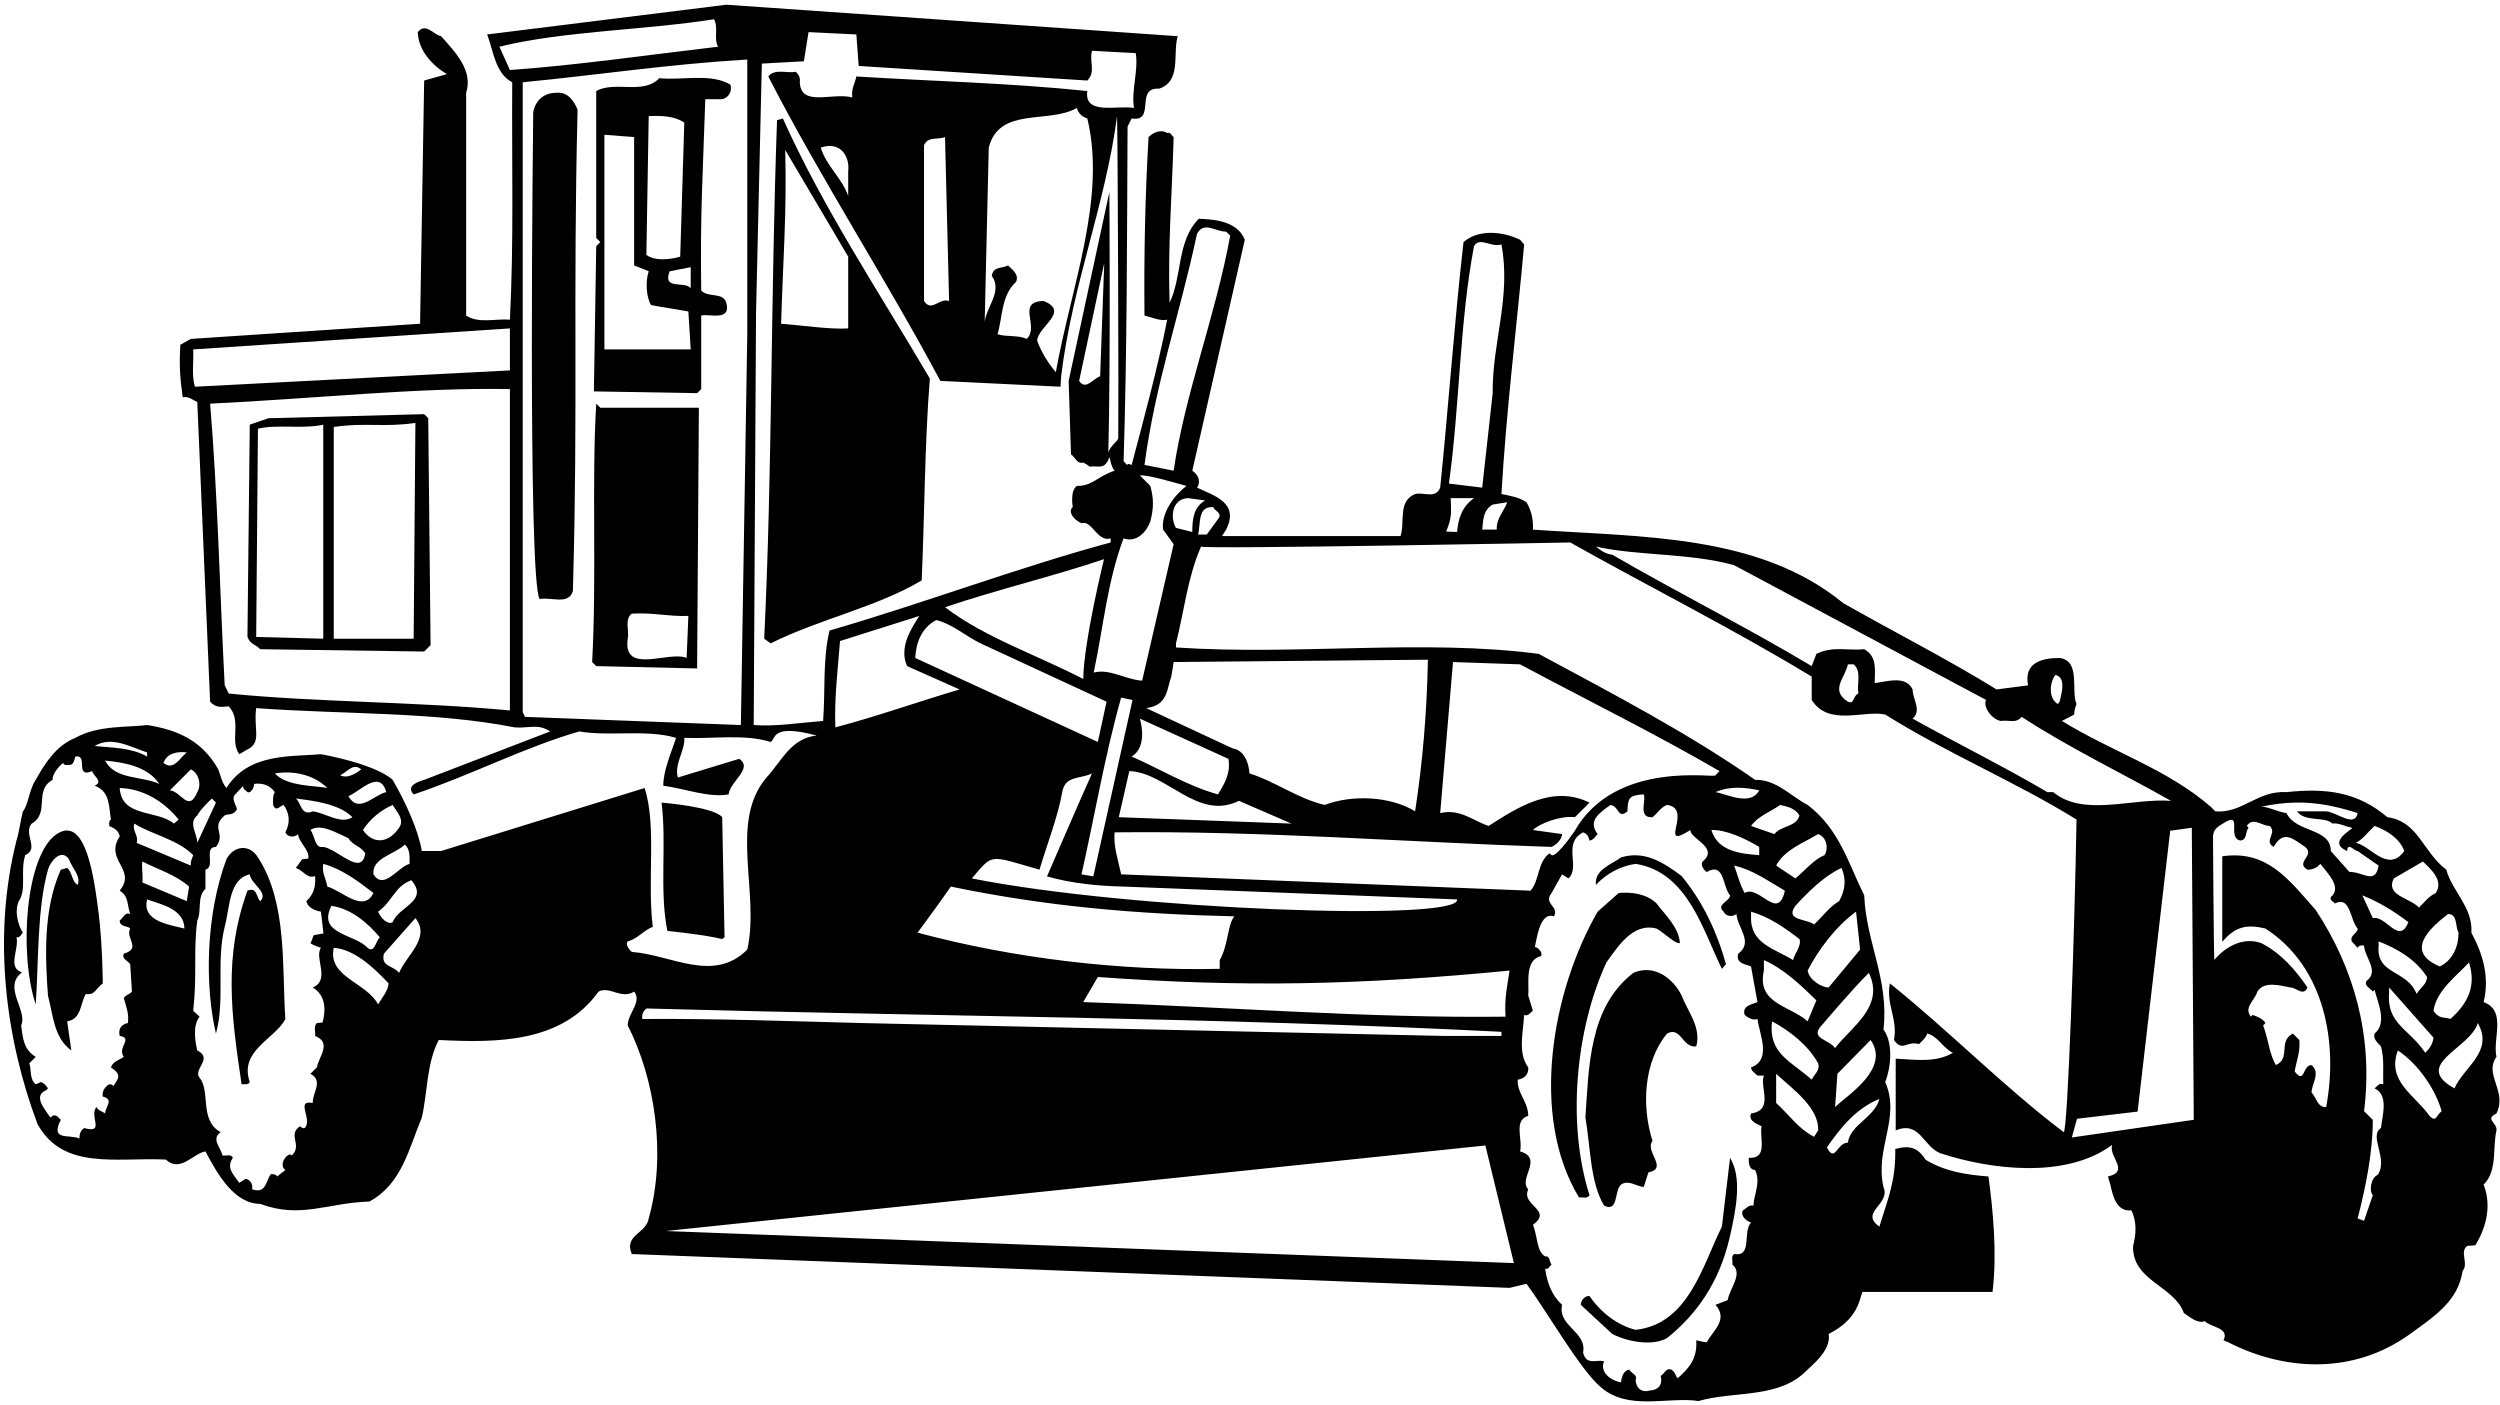 <?xml version="1.0" encoding="UTF-8"?>
<svg xmlns="http://www.w3.org/2000/svg" xmlns:xlink="http://www.w3.org/1999/xlink" width="491pt" height="276pt" viewBox="0 0 491 276" version="1.1">
<g id="surface1">
<path style=" stroke:none;fill-rule:nonzero;fill:rgb(0%,0%,0%);fill-opacity:1;" d="M 490.305 218.688 C 492.48 214.219 487.785 211.125 490.305 207.574 C 489.504 203.91 492.367 198.527 487.785 196.809 C 488.93 192.109 487.785 187.645 485.379 183.176 C 485.723 178.25 481.598 175.043 480.453 170.805 C 475.871 167.367 474.953 161.297 468.883 160.496 C 462.926 155.453 456.742 154.766 449.066 155.57 C 443.34 155.227 440.359 159.809 435.09 159.348 L 434.176 158.434 C 425.582 150.988 414.586 147.551 404.965 141.594 L 407.371 140.336 C 407.371 139.531 407.598 138.844 407.828 138.27 C 406.684 135.754 408.742 129.797 404.508 129.223 C 401.07 129.223 397.402 130.137 398.32 134.605 L 392.133 135.406 C 382.281 129.336 372.09 124.184 362.008 118.453 C 345.398 104.824 322.258 105.512 301.066 104.02 C 301.18 101.961 300.723 100.242 299.805 98.637 C 298.316 97.605 296.027 97.262 294.883 97.031 C 295.797 80.996 297.859 64.387 299.348 48.004 L 298.547 47.09 C 294.996 45.371 290.297 45.027 287.434 47.547 C 285.602 63.586 284.457 80.195 282.852 95.773 C 281.938 98.062 279.531 96.574 277.926 97.031 C 274.492 98.406 275.98 102.531 275.062 105.281 L 240.012 105.281 L 240.812 104.02 C 243.449 98.75 238.523 97.379 235.086 95.773 C 235.887 94.742 235.43 93.254 234.168 92.449 L 244.48 47.09 C 243.105 43.652 239.094 43.078 235.43 42.965 C 231.074 47.434 232.223 54.305 229.703 59.461 C 229.359 47.891 230.16 38.84 230.504 26.926 C 230.047 26.586 229.93 25.895 229.242 26.125 C 227.984 25.324 226.492 26.012 225.578 26.926 C 224.891 38.496 224.66 50.641 224.777 61.98 C 226.266 62.324 227.984 63.125 229.242 62.781 C 227.297 72.52 224.777 81.797 222.258 91.305 C 220.539 90.617 222.281 92.289 220.676 90.574 C 221.363 68.691 221.34 46.516 221.453 24.867 L 222.258 23.262 C 227.066 24.062 222.828 17.074 227.641 17.422 C 232.105 15.93 230.273 10.547 231.305 7.109 L 142.645 0.926 L 95.676 6.766 C 96.938 10.09 97.281 14.441 100.602 16.16 C 100.488 32.312 100.945 47.09 100.145 62.781 C 97.281 62.555 93.961 63.586 91.555 61.98 L 91.555 18.223 C 92.93 13.867 89.492 10.316 86.629 7.109 C 85.023 6.766 83.648 4.359 82.047 6.309 C 82.16 9.973 85.023 12.953 87.773 14.555 L 83.305 15.816 L 82.504 63.586 L 37.484 66.562 L 35.422 67.707 C 35.195 71.602 35.309 73.895 35.883 78.02 C 37.141 77.789 37.828 78.59 38.746 78.934 L 41.266 137.812 C 42.41 139.074 43.441 138.844 44.93 138.73 C 47.566 141.594 45.047 145.488 46.992 148.121 L 48.625 147.176 C 51.488 145.801 49.742 143.082 50.316 139.074 C 67.727 140.336 85.367 139.762 101.062 142.855 C 103.926 143.082 105.645 142.051 108.051 143.656 L 83.305 153.164 C 82.16 153.508 79.641 154.309 81.242 156.027 C 92.242 152.359 103.008 146.746 113.777 143.656 C 119.848 144.688 126.949 143.195 132.789 144.914 C 131.762 148.008 130.27 151.328 130.27 154.309 C 134.512 154.883 139.207 156.715 143.102 156.027 C 143.328 153.508 148.027 150.871 145.164 149.039 L 133.137 152.703 C 132.336 150.184 134.625 147.207 134.395 144.914 C 140.121 145.145 146.195 144.113 151.348 145.719 C 152.426 145.172 151.348 142.051 160.398 144.457 C 155.359 145.031 153.754 149.152 150.547 152.703 C 143.102 161.41 149.285 175.273 146.766 186.496 C 140.121 193.141 131.875 187.527 124.086 186.957 C 123.398 186.383 122.824 185.352 123.285 184.895 C 125.348 184.32 126.379 182.719 128.211 182.031 C 127.062 173.094 129.012 162.215 126.605 154.766 L 86.629 167.141 L 82.848 167.141 C 82.16 163.016 79.641 157.516 77.121 153.164 C 73.57 149.957 63.031 148.121 63.031 148.121 C 57.316 148.672 48.828 147.777 44.473 154.766 C 43.555 153.734 43.328 152.246 42.871 151.102 C 39.66 145.375 34.734 143.312 28.895 142.395 C 25.027 142.898 19.273 142.395 14.805 144.914 C 11.023 146.406 8.734 150.07 7.016 153.164 C 5.754 154.996 5.527 158.203 4.496 159.348 C 3.922 161.641 3.809 163.242 3.234 165.078 C -1.574 184.207 1.172 204.254 7.359 220.75 C 12.398 229.914 22.824 227.277 32.559 227.734 C 35.422 230.371 37.828 226.59 40.348 226.133 C 42.754 230.715 46.078 236.441 51.117 236.441 C 59.02 239.422 64.406 236.215 72.539 235.984 C 78.953 232.547 80.328 225.445 82.848 219.488 C 83.992 214.449 83.766 208.836 86.168 204.254 C 97.625 204.828 110.34 204.828 117.555 194.746 C 119.734 193.602 122.023 196.348 124.543 194.746 C 126.148 196.809 123.285 198.984 123.285 201.391 C 128.555 211.699 130.961 226.707 127.406 239.305 C 126.949 242.285 122.48 242.516 124.086 246.293 L 296.484 252.938 L 299.805 252.137 C 303.473 257.062 310.344 268.977 314.238 272.297 C 319.625 277.223 327.527 274.246 333.598 275.16 C 340.699 273.098 349.52 274.816 355.02 268.977 C 357.195 267.027 359.602 264.621 359.145 261.988 C 365.102 259.008 365.227 254.898 365.789 253.738 L 391.332 253.738 C 392.25 246.18 391.445 237.816 390.531 231.059 C 386.062 230.715 381.957 230.062 378.176 227.773 C 376.688 225.367 374.977 224.871 372.227 225.672 C 372.34 231.973 370.828 235.297 369.109 240.91 C 365.102 238.047 371.398 236.559 369.91 233.121 C 368.191 225.445 373.348 219.602 370.254 212.5 C 371.398 209.637 371.859 204.828 369.91 202.191 C 371.059 192.453 366.477 185.008 366.133 175.844 C 363.039 169.66 361.32 162.898 355.02 158.09 C 351.699 156.371 348.836 153.051 344.711 153.164 C 331.422 143.887 316.645 136.211 302.211 128.422 C 279.531 125.441 254.789 128.766 230.961 127.16 L 230.961 126.359 C 232.566 120.059 233.254 113.301 235.887 107.344 C 236.117 107.914 308.398 106.539 308.398 106.539 C 323.863 115.246 340.355 123.496 355.82 132.887 L 355.82 137.469 C 359.145 142.738 366.016 139.418 370.254 140.336 C 382.512 148.008 395.57 153.395 407.828 160.953 C 407.484 182.145 406.109 222.352 405.309 222.352 C 393.621 213.531 382.512 202.191 371.172 193.141 C 370.371 197.266 372.773 200.129 371.973 204.254 C 373.691 206.66 374.379 204.367 376.898 205.055 C 377.473 204.48 378.273 203.793 378.504 202.992 C 380.562 203.453 381.594 205.855 383.543 206.773 C 380.223 208.719 376.441 208.148 372.316 207.918 L 372.316 222.008 C 377.016 220.062 377.699 225.102 381.023 226.477 C 390.762 229.684 405.652 231.633 414.816 224.871 C 414.129 227.277 418.367 230.027 414.012 231.059 C 414.109 231.574 414.355 232.203 414.473 232.66 C 414.93 234.723 415.617 238.047 418.594 237.703 C 419.742 239.992 419.512 242.516 418.938 244.691 C 418.711 251.562 426.957 252.48 428.906 257.863 C 430.051 258.664 431.652 260.039 433.027 259.469 C 434.176 260.727 437.953 260.727 436.695 263.246 L 437.492 263.555 C 448.371 269.168 462.012 270.195 473.352 261.988 C 478.438 258.305 482.742 255.457 483.66 249.617 C 484.922 248.125 482.973 245.836 484.578 244.691 L 486.152 244.57 C 488.328 241.02 489.387 236.785 487.785 232.66 C 490.531 229.914 489.504 225.559 490.305 222.008 C 490.531 220.52 487.898 219.832 490.305 218.688 Z M 100.145 139.531 C 82.047 137.812 62 137.93 44.93 136.211 L 44.129 134.605 C 43.215 117.195 42.754 96.918 41.266 79.277 C 60.969 78.359 81.93 76.07 100.145 76.414 Z M 100.145 72.746 L 38.285 75.953 C 37.602 73.777 38.059 71.031 37.945 68.625 L 100.145 64.5 Z M 77.121 181.113 C 76.203 181.688 74.828 180.426 74.258 179.051 C 77.121 176.988 77.465 174.125 80.785 172.867 C 84.336 176.988 78.266 178.02 77.121 181.113 Z M 80.441 169.66 C 78.035 170.348 75.402 174.93 73.34 171.723 C 72.996 168.512 77.465 167.824 79.527 165.879 C 80.555 166.797 80.441 168.285 80.441 169.66 Z M 78.379 162.559 C 76.434 165.535 73.34 165.992 71.277 163.016 C 72.652 160.84 74.945 159.004 77.121 158.09 C 77.922 159.465 79.527 160.953 78.379 162.559 Z M 68.414 164.617 C 69.332 166.109 70.82 166.109 71.734 167.598 C 71.047 172.293 66.238 166.68 63.488 166.336 C 61.77 166.68 61.887 164.16 60.969 163.016 C 62.914 161.641 66.121 163.586 68.414 164.617 Z M 58.105 156.828 C 61.656 157.285 66.582 157.859 69.215 160.496 C 66.926 161.984 64.062 159.691 61.426 159.348 C 59.137 160.379 59.137 157.633 58.105 156.828 Z M 75.859 155.57 C 73.34 156.141 70.477 159.922 68.414 156.371 C 70.707 155.453 74.602 150.988 75.859 155.57 Z M 70.934 151.102 C 70.133 151.789 68.184 153.051 66.809 152.246 C 68.184 151.676 69.332 149.727 70.934 151.102 Z M 64.289 154.766 C 62.129 154.273 56.387 154.539 53.98 151.902 C 58.105 151.215 61.953 152.434 64.289 154.766 Z M 41.609 156.828 L 42.41 157.633 L 38.746 165.535 C 38.746 163.703 36.914 161.641 38.746 160.152 C 39.434 158.891 40.578 157.859 41.609 156.828 Z M 38.746 155.57 C 37.027 159.691 35.652 155.453 33.363 155.227 L 37.484 151.102 C 38.973 151.789 39.66 154.078 38.746 155.57 Z M 35.082 160.953 L 34.164 161.754 C 30.84 159.004 23.855 160.609 23.512 154.766 C 28.094 154.883 32.215 157.402 35.082 160.953 Z M 36.684 147.777 C 35.309 148.812 34.164 151.445 32.102 149.84 C 32.789 147.895 34.852 147.551 36.684 147.777 Z M 31.301 153.965 C 27.75 152.359 22.594 153.164 20.648 149.383 C 24.199 149.727 28.895 150.414 31.301 153.965 Z M 28.895 147.777 L 28.895 148.582 C 25.914 146.863 22.137 146.863 18.586 146.52 C 21.906 144.457 25.688 146.746 28.895 147.777 Z M 25.574 189.363 L 25.914 194.746 C 25.457 195.32 24.77 195.32 24.312 196.004 C 24.887 198.066 25.344 199.098 25.113 200.93 C 23.855 201.16 23.168 202.078 23.512 203.453 C 26.258 203.91 22.945 205.668 24.312 207.574 C 23.398 208.199 22.137 208.492 21.793 209.637 C 23.855 211.012 23.395 211.699 22.25 213.305 C 22.02 212.844 21.219 212.844 20.988 213.305 C 20.301 213.875 20.074 214.562 20.188 215.363 C 22.48 215.938 20.648 217.426 20.648 218.688 C 20.074 218.227 19.387 218.227 18.93 217.426 C 17.438 219.262 20.762 222.695 16.523 221.551 C 15.723 222.125 15.605 222.812 15.605 223.613 C 13.652 222.695 9.766 224.184 11.941 219.945 C 11.48 219.488 11.023 218.801 10.336 219.145 L 9.879 219.488 C 8.961 218 6.328 215.25 9.078 214.105 L 9.422 213.762 C 9.012 213.039 8.254 212.48 8 212.531 L 7.016 212.961 C 5.754 211.93 6.215 210.094 5.754 208.836 L 7.016 207.574 C 4.609 206.086 4.496 203.91 4.152 201.391 C 5.527 198.527 0.43 193.844 4.324 190.977 C 1.348 190.062 3.809 186.383 3.234 184.094 C 3.922 184.207 4.152 183.52 4.496 183.176 C 3.578 181.801 2.777 179.051 3.691 176.988 C 5.297 174.586 3.922 171.262 4.953 167.941 C 7.816 166.68 4.496 163.816 6.215 161.754 C 9.879 159.691 6.555 155.227 10.336 153.164 C 10.223 152.246 11.254 150.758 12.398 149.84 C 12.629 150.527 13.543 150.184 14.004 150.184 C 14.574 149.84 14.574 149.152 14.805 148.582 C 17.438 148.121 14.574 152.934 18.125 151.445 C 18.242 152.359 20.418 153.508 18.586 154.309 C 21.676 155.453 21.336 158.434 21.793 160.953 C 21.336 161.184 21.449 161.754 21.449 162.215 C 22.363 162.672 23.281 163.016 23.512 164.273 C 20.418 168.973 26.945 170.691 23.512 174.93 C 25.344 176.074 24.887 177.562 25.574 179.512 C 24.543 179.051 24.199 180.312 23.512 180.77 C 23.512 182.145 25.227 181.801 25.574 182.375 C 24.543 184.207 27.863 186.27 24.312 187.301 C 23.855 188.332 25.113 188.676 25.574 189.363 Z M 28.895 176.648 C 31.758 177.676 36.109 178.48 36.227 182.375 C 33.82 181.688 27.75 181.113 28.895 176.648 Z M 36.684 176.988 L 27.977 173.324 C 28.094 171.379 27.75 170.348 27.977 169.199 C 31.07 170.805 34.395 171.723 37.141 174.125 Z M 26.832 165.535 C 27.289 164.047 25.914 163.242 26.375 161.754 C 30.156 164.047 34.852 164.848 37.945 167.941 C 37.715 168.629 37.371 169.199 37.484 170.004 Z M 61.887 203.453 C 65.207 204.828 62.688 207.348 62.227 209.637 L 60.969 210.898 C 63.602 212.273 61.312 214.676 61.426 216.625 C 57.875 215.938 61.539 219.945 59.824 221.551 C 59.363 221.664 59.137 221.32 58.906 221.207 C 56.387 222.926 59.48 224.871 57.301 226.934 C 56.844 226.133 54.898 228.082 55.699 229.453 L 56.043 229.797 L 54.438 231.059 C 54.211 230.602 53.637 230.602 53.18 230.602 C 52.148 232.09 52.262 234.496 49.512 233.578 C 49.742 232.547 49.055 231.633 48.254 231.516 L 46.992 232.32 C 45.848 230.602 44.359 229.453 45.734 227.395 C 45.391 226.59 44.473 227.051 43.672 226.934 C 43.441 225.445 41.379 223.727 43.328 222.352 C 39.09 220.062 41.379 214.219 39.203 211.699 C 37.828 209.98 41.953 207.918 38.746 206.316 C 38.285 204.367 37.828 201.391 39.203 199.672 L 37.945 198.527 C 38.746 191.309 37.945 186.957 38.746 180.77 C 39.66 179.051 38.633 176.074 40.348 174.586 L 40.348 170.805 C 42.41 170.23 39.891 166.336 42.41 166.336 C 44.473 163.703 41.266 162.559 44.129 160.152 C 44.473 159.809 45.961 160.266 46.535 158.891 C 46.305 157.977 45.391 156.828 46.191 156.027 L 47.793 154.309 C 47.566 154.996 48.367 155.227 48.598 155.57 C 49.398 155.91 50.086 154.195 49.855 153.965 C 51.574 153.734 52.949 154.195 53.98 155.57 C 53.523 156.258 53.637 157.285 53.637 158.09 C 54.211 159.465 54.781 158.434 55.699 158.09 C 56.844 159.691 57.074 161.527 56.043 163.473 C 56.5 164.504 57.875 164.504 58.562 163.816 C 58.562 165.305 60.898 167.02 60.551 168.621 L 59.363 168.742 L 58.105 170.461 C 59.707 171.031 60.281 172.637 61.887 172.062 C 62 173.898 61.77 175.5 60.168 176.988 C 60.512 178.707 63.031 179.051 63.031 179.051 L 63.527 183.324 L 61.602 183.672 C 61.258 184.473 61.426 184.438 60.969 185.238 C 61.539 185.695 63.031 186.156 63.031 186.156 C 61.656 188.102 64.977 192.453 61.426 193.945 C 63.945 195.434 64.039 198.301 63.352 200.82 L 62.227 200.93 C 61.539 201.617 62 202.648 61.887 203.453 Z M 63.488 169.66 C 67.156 170.691 70.246 172.98 73.34 175.387 C 71.395 179.395 67.156 174.93 64.289 174.125 C 64.062 172.637 63.145 171.379 63.488 169.66 Z M 65.094 177.906 C 68.988 178.48 72.195 181.227 74.602 184.094 C 73.797 184.781 73.57 187.301 72.195 186.156 C 69.676 183.406 62.227 183.52 65.094 177.906 Z M 74.258 197.266 C 71.965 192.914 64.289 191.883 65.551 186.156 C 69.445 186.383 73.34 189.934 76.32 193.141 C 76.203 194.633 75.059 195.891 74.258 197.266 Z M 78.379 191.082 C 77.352 189.621 74.715 189.934 75.402 187.301 L 81.586 180.312 C 84.68 184.207 79.754 187.645 78.379 191.082 Z M 235.086 45.941 C 236.461 43.309 238.867 45.598 240.812 45.484 L 241.613 46.285 C 238.75 61.98 232.68 77.445 230.504 92.449 L 224.777 91.305 C 226.953 75.039 231.648 62.094 235.086 45.941 Z M 225.922 102.418 C 226.609 99.781 226.609 97.949 225.922 95.43 L 223.859 93.367 C 225.578 93.254 230.047 94.629 233.023 95.43 C 230.617 97.262 227.984 100.812 228.441 104.02 L 230.504 106.883 L 224.316 133.688 C 220.996 133.461 218.016 131.285 214.809 132.086 C 216.758 122.809 217.445 114.445 220.652 105.738 C 223.285 106.656 225.234 104.363 225.922 102.418 Z M 295.684 199.672 C 269.105 200.016 240.355 197.723 212.746 196.809 L 215.613 191.883 C 244.137 193.945 267.047 193.484 296.484 190.621 C 296.027 193.602 295.453 196.004 295.684 199.672 Z M 192.586 126.359 L 217.328 137.812 L 215.613 145.719 L 179.758 129.223 C 179.871 126.242 181.02 123.266 183.883 121.777 C 187.09 122.578 189.723 124.984 192.586 126.359 Z M 185.602 119.258 C 196.137 115.703 206.633 113.258 216.828 109.82 C 216.828 109.82 212.863 125.898 212.746 133.348 C 203.699 128.648 193.391 125.215 185.602 119.258 Z M 178.152 130.824 L 188.465 135.406 C 180.328 137.812 172.312 140.676 164.062 142.855 C 163.836 137.355 164.523 131.629 164.98 125.898 L 180.559 120.973 C 179.184 123.152 176.438 127.047 178.152 130.824 Z M 186.746 174.125 C 205.531 178.02 222.828 179.512 242.414 179.969 C 241.043 181.688 241.27 185.582 239.555 188.559 L 239.555 190.277 C 220.078 190.734 199.004 188.215 180.215 183.176 C 182.391 180.199 184.684 177.105 186.746 174.125 Z M 190.867 172.523 C 195.129 167.57 194.078 167.922 204.156 170.805 C 205.645 165.766 207.727 160.57 208.625 155.57 C 209.195 152.246 212.176 153.051 214.465 151.902 C 213.094 154.883 205.629 172.121 205.629 172.121 C 210.527 173.523 215.727 174.012 220.652 174.125 L 286.176 176.648 C 287.016 181.098 221.797 178.707 190.867 172.523 Z M 212.402 171.723 C 214.926 160.609 216.984 148.352 220.195 137.012 L 222.426 137.473 L 214.727 172.121 Z M 221.797 151.445 C 229.129 151.676 235.199 161.297 243.332 157.285 L 253.645 161.754 L 219.734 160.496 Z M 239.211 156.027 C 233.137 154.309 227.984 151.102 222.258 148.582 C 225.617 146.535 223.859 141.137 223.859 141.137 L 241.27 149.039 C 241.73 151.902 240.469 153.965 239.211 156.027 Z M 100.145 13.754 L 98.082 9.172 C 110.684 6.078 126.262 5.965 140.238 3.789 C 141.152 5.391 140.121 7.684 141.039 9.172 C 127.406 10.777 113.09 12.836 100.145 13.754 Z M 146.766 65.645 L 145.508 142.395 L 103.121 140.793 L 102.664 139.875 L 102.664 16.16 C 117.898 14.672 131.301 12.609 146.766 11.691 Z M 148.027 142.395 L 148.484 61.523 L 149.629 12.492 L 157.879 12.035 L 158.797 6.309 L 168.188 6.766 L 168.645 12.953 L 213.551 15.816 C 215.27 13.984 213.895 12.379 214.465 9.973 L 223.059 10.434 C 223.629 13.754 222.141 17.879 222.715 21.199 C 219.391 20.629 212.863 22.688 213.551 17.879 C 198.199 16.273 182.391 15.93 168.188 15.016 C 167.961 16.273 167.156 17.422 167.387 19.137 C 163.379 18.105 157.305 21.086 157.078 16.16 C 157.191 15.359 156.961 14.672 156.273 14.098 C 154.555 14.441 152.152 13.41 150.891 15.016 C 161.316 35.289 173.914 54.648 184.684 74.809 C 192.016 75.152 201.406 75.613 208.281 75.953 L 208.426 73.773 C 210.605 55.902 217.102 40.215 219.391 22.805 C 219.547 29.078 219.719 80.023 219.629 86.023 C 219.516 86.754 218.32 87.254 217.672 88.785 C 218.133 71.371 217.879 37.723 217.879 37.723 L 209.883 74.809 L 210.344 89.242 C 211.145 89.703 211.488 91.191 212.746 90.848 C 212.746 90.848 213.664 91.305 214.008 91.648 C 215.84 91.422 216.645 92.223 217.672 90.391 C 218.016 88.672 217.957 91.574 218.934 92.449 C 215.762 93.402 214.465 95.543 211.488 95.43 C 210.113 96.461 210.688 99.555 210.688 99.555 C 209.539 100.699 211.258 102.301 212.402 102.762 C 214.465 102.074 215.496 106.539 218.133 105.738 L 218.133 106.539 C 199.918 111.465 181.477 118.453 162.918 123.84 C 161.543 129.566 162.117 135.637 161.66 141.594 C 157.078 141.938 152.379 142.738 148.027 142.395 Z M 204.961 59.117 C 199.461 59.23 204.27 64.156 201.637 66.562 C 199.918 65.762 197.742 66.219 195.91 65.645 C 196.941 62.211 196.598 58.086 199.574 55.336 C 200.148 53.848 198.887 53.047 197.973 52.129 C 196.711 52.816 195.121 52.227 194.777 54.172 C 196.953 57.152 193.73 60.262 193.391 63.238 L 194.191 28.988 C 196.254 20.855 205.988 24.406 211.488 21.199 C 211.832 22.344 212.52 22.918 213.551 23.262 C 217.328 38.953 210.344 56.367 207.363 73.094 C 205.988 71.488 204.5 69.195 203.699 66.906 C 203.812 64.156 210.227 61.18 204.961 59.117 Z M 186.402 59.117 C 184.453 58.43 182.965 61.406 181.477 59.117 L 181.477 28.531 C 182.277 26.699 184.227 27.5 185.602 26.926 Z M 166.586 33.57 L 166.586 38.496 C 165.438 35.062 162.23 32.539 161.199 28.988 C 165.094 27.613 166.93 30.82 166.586 33.57 Z M 216.871 51.672 L 216.07 73.895 C 214.695 74.352 213.207 76.758 211.945 74.809 Z M 126.148 200.129 C 126.031 199.328 126.262 198.641 126.949 198.066 C 185.027 199.672 238.293 199.785 294.883 202.648 L 294.883 203.453 L 283.312 203.453 L 169.449 200.93 C 156.047 200.59 140.352 200.016 126.148 200.129 Z M 130.727 241.773 L 291.727 224.973 L 297.328 248.07 Z M 345.969 221.207 C 345.512 223.383 347.344 227.621 343.449 227.395 C 343.449 228.422 343.449 229.684 344.711 229.797 C 345.855 232.203 344.48 234.496 344.367 236.785 C 343.449 236.559 342.992 237.359 342.305 237.703 C 341.73 238.848 343.105 239.879 343.906 240.109 C 342.191 241.941 344.254 246.867 340.586 246.293 C 339.898 246.754 340.355 247.668 340.242 248.355 C 342.418 250.188 339.672 253.051 339.324 255.344 L 336.922 256.262 C 339.441 259.125 336.578 261.184 335.203 263.59 C 334.602 263.648 333.941 263.363 333.141 263.246 C 333.371 266.684 331.879 268.633 329.477 270.695 C 329.016 270.121 329.016 269.434 328.215 268.977 C 327.184 268.633 326.953 269.777 326.152 270.234 C 326.609 271.953 325.695 272.984 324.09 273.098 C 322.371 273.559 321.344 272.641 321.227 271.039 C 321.688 270.008 320.426 269.777 319.969 268.977 C 318.82 269.203 318.477 270.465 318.363 271.496 C 316.301 271.152 314.125 269.434 315.043 267.371 C 313.551 266.914 311.605 268.289 310.918 265.652 C 311.719 261.531 305.879 260.5 306.793 256.262 C 304.848 254.543 303.816 251.906 303.473 249.156 C 304.16 249.387 304.273 248.699 304.73 248.355 C 304.273 247.898 304.504 246.637 303.473 246.754 C 301.754 245.836 301.984 242.629 301.066 240.566 C 305.074 237.59 298.66 236.785 300.148 233.578 C 298.09 231.516 303.242 227.508 298.547 226.133 C 299.117 223.727 297.172 220.062 300.148 219.145 C 300.148 216.395 297.859 214.562 298.09 212.043 C 298.09 212.043 300.301 211.848 300.148 209.637 C 298.09 206.887 299.117 202.992 299.348 199.328 C 300.148 199.672 300.492 198.871 301.066 198.527 L 300.148 195.547 C 300.379 193.258 299.348 188.559 302.672 187.758 C 303.129 186.84 301.41 185.582 301.41 186.156 C 301.867 184.207 302.441 179.051 305.191 179.969 C 306.336 178.02 303.016 177.562 304.73 175.387 L 306.793 171.723 L 308.055 172.523 C 310.461 170.23 306.793 165.648 310.918 163.473 C 311.52 163.688 311.949 164.047 312.18 165.078 C 312.863 165.078 313.324 164.273 313.781 163.816 C 311.719 161.184 314.238 159.578 316.301 158.09 C 318.133 158.434 317.676 160.953 319.625 159.348 C 319.738 156.828 319.852 156.258 322.488 156.027 L 322.832 156.027 C 323.402 157.059 321.57 160.723 324.551 160.496 C 325.238 160.035 326.27 158.434 327.414 158.09 C 332.684 158.777 325.352 167.254 331.996 163.016 C 331.879 164.734 337.723 166.449 334.402 169.199 C 333.941 169.773 334.516 170.805 335.203 171.262 C 338.754 169.199 338.297 174.242 339.785 175.844 C 339.785 176.988 336.922 177.676 338.523 179.051 C 338.98 180.082 340.355 180.082 341.047 179.512 C 341.16 182.145 344.48 185.008 341.387 187.301 C 340.816 189.246 342.879 189.363 343.906 189.82 C 344.367 192.227 344.711 194.516 345.168 196.809 C 344.137 197.266 342.074 197.496 342.648 199.328 C 343.336 199.902 344.312 200.473 345.168 200.129 C 345.539 203.098 348.031 208.148 343.906 209.637 C 343.906 210.324 344.711 210.781 345.168 211.242 L 346.43 211.242 C 345.539 213.598 348.488 218 343.906 218.688 C 343.223 220.289 345.512 220.863 345.969 221.207 Z M 342.648 175.387 C 341.73 173.781 341.273 171.836 340.586 170.004 C 344.254 170.805 347.344 173.094 350.551 174.93 C 349.18 181.113 345.512 173.668 342.648 175.387 Z M 353.414 184.438 C 353.875 185.695 352.5 187.184 352.156 188.559 C 348.488 186.27 343.68 185.352 343.906 179.969 L 343.906 179.051 C 347.461 180.082 350.438 182.145 353.414 184.438 Z M 345.512 167.941 C 342.305 167.711 337.379 167.367 336.117 163.016 C 338.867 162.898 342.648 164.617 345.512 166.336 Z M 346.43 190.621 L 346.43 188.559 C 350.551 190.395 353.762 193.602 356.738 196.465 L 355.02 200.59 C 351.582 197.496 344.938 197.152 346.43 190.621 Z M 356.281 223.27 C 353.188 221.664 351.582 219.145 348.836 216.625 L 348.836 210.898 C 351.926 213.762 357.312 217.543 357.082 222.008 Z M 355.82 212.043 C 351.699 208.379 347.23 206.887 348.031 200.59 C 351.469 202.422 355.133 205.285 357.082 208.836 C 357.539 210.211 356.281 211.012 355.82 212.043 Z M 362.926 224.414 C 360.746 224.414 360.402 228.539 358.801 225.332 C 361.551 221.438 364.414 217.77 369.109 215.824 C 368.191 219.488 363.383 220.863 362.926 224.414 Z M 360.402 217.426 C 360.402 217.426 360.676 214.121 360.863 210.898 L 367.391 204.254 C 371.285 209.867 362.949 214.996 360.402 217.426 Z M 367.047 191.082 C 370.254 197.723 363.496 201.734 360.402 205.855 C 359.277 204.059 355.102 204.035 357.965 201.172 C 357.965 201.172 364.07 193.945 367.047 191.082 Z M 365.328 186.496 L 359.145 193.945 C 357.883 193.945 355.363 192.57 355.02 190.621 C 356.969 186.84 360.289 182.145 364.527 179.051 Z M 361.203 176.988 C 359.371 178.02 357.883 180.082 356.281 181.574 C 355.02 180.426 350.438 180.887 352.613 177.906 C 355.133 175.156 358.227 172.062 361.664 170.461 C 362.695 172.754 362.352 174.93 361.203 176.988 Z M 357.082 163.816 C 358.801 164.391 359.145 166.68 358.344 167.941 C 356.164 168.855 354.562 170.918 352.613 172.523 L 348.836 170.004 C 350.438 166.91 354.219 165.535 357.082 163.816 Z M 353.414 160.152 C 352.844 162.441 349.863 162.098 348.488 163.816 L 343.906 162.215 C 345.281 160.266 347.688 159.465 349.637 158.09 C 351.012 158.434 352.5 158.66 353.414 160.152 Z M 345.512 155.227 C 343.793 158.434 339.098 155.91 336.922 155.57 C 339.785 154.309 342.879 154.652 345.512 155.227 Z M 285.371 130.023 L 298.547 130.48 C 311.605 137.469 324.895 144 337.723 151.445 L 336.922 152.246 C 337.723 153.051 317.277 148.848 309.188 163.336 C 305.398 168.773 304.73 167.941 304.73 167.941 L 304.273 167.598 C 301.867 169.543 302.441 172.754 300.609 174.93 L 220.195 171.723 C 219.621 168.973 218.59 165.992 218.934 163.473 C 247.688 163.129 276.668 165.422 304.73 166.336 C 305.516 165.953 306.68 165.078 306.793 163.816 L 301.066 163.016 C 302.328 161.754 306.449 160.152 309.312 160.496 L 312.18 157.633 C 304.961 154.078 298.09 158.547 292.359 162.215 C 289.27 161.184 286.746 158.777 282.852 159.691 Z M 280.445 129.566 C 280.219 140.219 279.414 149.613 277.926 159.348 C 273.117 156.371 265.555 156.027 260.172 158.09 C 254.789 156.828 250.551 153.508 245.395 151.902 C 245.281 149.84 244.363 147.32 242.074 146.977 L 225.121 139.074 C 229.426 138.523 229.129 135.293 230.047 132.887 L 230.504 130.023 Z M 230.961 103.676 C 229.816 101.844 230.047 97.949 233.367 97.836 L 236.688 98.293 C 234.371 99.617 234.168 102.074 234.168 104.48 Z M 239.422 101.664 L 237.016 104.984 L 235.297 104.984 C 235.871 103.035 235.07 99.371 238.277 99.602 C 238.621 100.402 239.879 100.633 239.422 101.664 Z M 289.496 48.348 C 290.641 46.402 292.82 48.691 294.883 48.004 C 296.828 58.312 293.047 67.25 293.164 77.215 L 291.102 95.773 L 284.57 94.973 C 286.746 79.164 286.633 63.469 289.496 48.348 Z M 286.176 104.48 L 284.027 104.398 C 285.172 101.648 285.027 100.586 284.914 97.836 L 289.496 97.836 C 287.09 99.555 286.402 101.844 286.176 104.48 Z M 293.965 104.02 L 291.102 104.02 C 291.328 102.188 291.215 100.242 293.164 99.094 L 296.027 98.637 C 295.34 100.469 293.852 101.844 293.965 104.02 Z M 403.703 132.543 C 405.879 133.117 404.848 136.324 404.508 137.812 L 404.16 138.27 C 402.215 137.125 402.559 133.918 403.703 132.543 Z M 364.984 136.211 C 363.84 136.668 364.297 138.387 362.926 137.812 C 359.371 135.523 362.352 133.23 362.926 130.48 L 364.07 130.48 C 365.672 131.855 364.641 134.262 364.984 136.211 Z M 403.246 155.57 L 402.102 155.57 C 393.738 150.645 384.461 146.062 375.641 141.137 C 377.473 139.531 375.641 137.355 375.641 135.406 C 374.266 132.543 370.484 133.918 368.191 134.148 C 368.191 131.629 368.766 128.992 366.133 127.504 C 363.039 127.848 359.945 126.816 356.738 128.422 L 355.82 130.824 C 342.992 123.152 329.703 116.508 316.645 108.945 C 315.176 108.773 314.125 107.914 313.438 107.344 C 321.344 109.176 332.109 108.602 340.586 111.008 L 390.07 137.469 C 389.387 138.73 391.102 141.25 392.938 141.594 C 394.883 141.363 395.801 142.164 397.059 140.793 C 406.34 146.863 416.648 151.789 426.387 157.285 C 418.711 156.715 409.203 160.496 403.246 155.57 Z M 406.91 223.402 L 407.926 219.723 L 419.824 218.32 L 426.227 163.156 L 430.469 162.57 L 430.855 219.93 Z M 484.922 189.02 C 486.41 193.828 484.578 197.152 481.254 200.129 C 480.109 199.672 479.078 200.242 477.934 198.527 C 478.504 194.516 482.516 191.652 484.922 189.02 Z M 480.797 179.512 C 482.742 179.512 482.172 182.031 482.859 183.176 C 482.859 185.926 481.715 188.559 479.191 189.82 C 472.32 186.957 476.902 182.488 480.797 179.512 Z M 475.871 169.199 C 477.359 170.691 479.996 172.867 478.391 175.387 C 476.785 176.188 476.441 176.988 475.07 178.25 C 473.352 176.301 468.426 175.961 470.145 172.523 Z M 473.008 181.113 C 471.176 185.695 468.652 179.738 466.02 180.312 L 463.957 175.844 C 467.164 177.105 470.145 178.938 473.008 181.113 Z M 466.363 162.215 C 468.652 163.016 471.289 164.617 472.203 167.141 C 468.996 171.605 465.445 165.992 462.695 165.535 C 464.07 164.848 465.102 163.359 466.363 162.215 Z M 463.039 159.691 C 462.469 162.672 458.918 159.465 456.855 159.348 L 451.129 159.348 C 452.73 161.527 456.512 160.266 458.113 161.754 C 459.145 161.527 460.637 162.328 461.895 162.559 C 462.582 162.672 456.742 165.305 460.98 167.141 C 461.094 165.305 462.355 167.141 463.039 167.141 L 467.164 170.004 C 466.477 173.898 464.07 171.148 461.438 171.262 L 457.773 167.141 C 457.773 162.559 450.898 163.586 449.066 159.691 C 447.348 159.465 445.516 158.434 444.141 158.434 C 450.672 157.059 455.938 157.402 463.039 159.691 Z M 466.969 230.742 C 465.652 231.293 465.246 233.945 466.02 234.723 L 464.301 239.766 L 463.039 239.305 C 464.645 233.121 466.02 226.246 466.02 219.945 L 464.301 218.227 C 466.133 203.566 462.355 190.164 454.793 178.707 C 449.41 172.637 445.273 166.91 436.453 168.172 C 436.453 168.172 436.453 179.57 436.453 184.973 C 438.977 181.992 441.277 181.457 444.941 182.375 C 456.512 189.82 459.262 204.711 456.855 217.426 C 455.137 217.543 454.906 215.48 453.992 214.562 C 453.992 212.844 455.824 210.781 453.992 209.18 C 452.16 209.18 452.73 213.074 450.672 210.438 C 451.012 208.379 451.816 206.543 451.586 204.254 L 450.324 202.992 C 447.348 204.48 449.98 207.805 447.004 209.18 C 445.742 207.23 445.516 204.141 444.484 201.391 L 444.941 200.93 C 444.367 200.016 443.34 199.672 442.422 199.328 L 442.078 199.672 C 440.59 197.84 442.879 196.465 443.34 194.746 C 444.715 192.57 447.922 193.602 449.867 193.945 C 451.012 193.945 452.387 195.777 453.191 193.945 C 450.785 190.395 447.922 187.184 444.141 185.238 C 440.703 183.977 437.188 185.781 434.898 188.531 C 434.762 186.668 434.633 164.273 434.633 164.273 C 434.746 162.559 435.895 162.215 437.152 161.41 C 440.359 159.578 437.383 164.617 440.016 165.078 C 441.391 164.961 440.934 163.359 441.621 162.559 L 441.277 162.215 C 442.422 160.379 444.254 162.215 445.742 162.215 C 447.348 163.586 444.484 165.191 446.547 166.336 C 448.492 162.898 450.324 164.734 452.73 166.336 C 454.793 168.055 450.672 169.316 453.191 170.805 C 454.223 170.805 455.023 170.461 455.711 169.66 C 457.086 171.492 460.062 174.242 457.773 176.188 C 457.543 176.875 458.23 176.988 458.574 177.449 C 461.664 175.844 461.551 180.77 463.039 182.375 C 463.039 183.406 461.438 183.633 461.895 184.895 L 463.039 186.156 C 463.27 185.582 463.957 185.695 464.301 185.695 C 464.414 188.102 467.395 190.734 464.758 192.684 C 464.301 193.715 465.562 194.059 466.02 194.746 L 466.363 194.402 C 467.051 197.035 468.883 200.93 466.363 202.992 C 466.02 204.141 467.051 204.828 467.621 205.512 C 468.309 207.918 467.969 210.438 468.082 212.961 C 467.277 212.617 466.938 213.305 466.363 213.762 C 469.227 215.023 467.852 219.262 467.621 221.551 C 465.152 223.09 469.145 227.652 466.969 230.742 Z M 467.164 185.695 L 467.164 184.895 C 470.715 186.27 474.383 188.332 476.672 191.883 C 476.672 193.258 475.297 194.059 474.609 195.203 C 472.777 190.395 466.594 191.539 467.164 185.695 Z M 469.227 194.746 L 469.227 193.945 L 477.934 203.793 C 477.816 204.941 477.246 205.855 476.328 206.773 C 473.008 201.848 468.652 201.16 469.227 194.746 Z M 477.133 219.145 C 474.383 215.137 468.652 212.387 470.945 206.316 C 475.07 209.066 478.391 214.105 479.535 218.227 C 478.391 219.145 478.504 220.52 477.133 219.145 Z M 482.055 213.762 C 473.578 209.066 485.148 205.973 486.637 200.93 C 489.848 206.543 483.891 209.523 482.055 213.762 "/>
<path style=" stroke:none;fill-rule:nonzero;fill:rgb(0%,0%,0%);fill-opacity:1;" d="M 11.141 163.816 C 4.953 167.941 3.691 187.414 7.016 197.266 C 7.586 189.363 7.242 178.594 9.422 170.805 C 9.766 169.43 11.941 166.449 13.543 168.742 C 14.117 170.461 15.949 172.062 15.262 173.781 C 14.117 173.211 14.23 171.379 13.199 170.461 L 11.941 170.805 C 8.504 178.48 8.848 187.758 9.422 195.547 C 10.453 199.441 10.566 203.793 14.004 206.316 L 13.199 200.59 C 16.066 200.129 15.723 197.035 16.867 195.203 C 18.699 195.547 18.812 194.059 20.188 193.141 C 20.188 193.141 20.129 185.422 19.387 179.512 C 18.527 172.648 16.891 159.98 11.141 163.816 "/>
<path style=" stroke:none;fill-rule:nonzero;fill:rgb(0%,0%,0%);fill-opacity:1;" d="M 44.473 168.742 C 40.348 179.855 40.234 193.715 42.41 202.992 C 44.242 196.465 42.41 188.902 44.129 182.031 C 45.16 178.25 44.93 172.637 49.055 171.723 C 49.285 173.668 52.836 175.273 51.117 176.988 C 50.316 176.301 50.543 174.125 48.598 174.93 C 43.902 187.871 45.391 199.215 47.453 212.961 C 47.91 212.844 48.711 213.188 49.055 212.5 C 46.879 206.316 54.094 204.023 56.043 200.129 C 55.355 190.164 56.5 177.336 50.66 168.398 C 49.055 165.766 45.961 165.992 44.473 168.742 "/>
<path style=" stroke:none;fill-rule:nonzero;fill:rgb(0%,0%,0%);fill-opacity:1;" d="M 83.305 81.34 L 52.719 82.141 L 49.055 83.402 L 48.598 125.098 C 49.168 126.586 50.086 126.473 51.117 127.504 L 83.305 127.961 L 84.566 126.703 L 84.105 82.141 Z M 63.488 125.441 L 50.316 125.098 L 50.66 84.203 C 54.211 83.285 59.48 84.316 63.488 83.402 Z M 81.242 125.441 L 65.551 125.441 C 65.551 112.039 65.551 97.262 65.551 83.859 C 71.621 82.941 75.516 83.973 81.586 83.059 L 81.242 125.441 "/>
<path style=" stroke:none;fill-rule:nonzero;fill:rgb(0%,0%,0%);fill-opacity:1;" d="M 112.516 116.047 C 113.547 79.621 112.516 59.461 113.434 21.543 C 112.746 19.824 111.484 17.992 109.309 18.223 C 106.789 18.223 105.184 19.711 104.727 22.004 C 104.727 22.004 103.582 114.102 105.988 117.652 C 108.277 117.195 111.715 118.91 112.516 116.047 "/>
<path style=" stroke:none;fill-rule:nonzero;fill:rgb(0%,0%,0%);fill-opacity:1;" d="M 136.914 131.285 L 137.258 80.078 C 130.27 80.078 124.887 80.078 117.898 80.078 L 117.098 79.277 C 116.184 94.512 117.215 112.957 116.297 130.023 L 117.098 130.824 Z M 124.086 120.516 C 128.555 120.285 130.961 121.09 135.195 120.973 L 134.855 129.223 C 131.418 127.734 122.254 132.66 123.285 125.441 C 123.629 123.84 122.598 121.66 124.086 120.516 "/>
<path style=" stroke:none;fill-rule:nonzero;fill:rgb(0%,0%,0%);fill-opacity:1;" d="M 137.719 76.414 L 137.719 61.98 C 139.094 61.523 143.676 63.238 142.645 59.461 C 141.953 57.285 139.094 58.543 137.719 57.055 C 137.488 42.164 138.062 33.688 138.52 19.48 L 141.84 19.48 C 142.988 19.254 143.902 17.992 143.445 16.617 C 139.551 14.328 134.164 15.816 129.469 15.359 C 126.379 18.68 120.766 15.816 117.098 17.879 L 117.098 46.746 L 117.898 47.547 L 117.098 48.348 L 116.641 76.871 L 136.914 77.215 Z M 127.406 22.805 C 130.043 22.688 132.449 22.805 134.395 24.062 L 133.594 50.41 C 131.645 50.984 128.668 51.328 126.949 50.066 Z M 118.703 68.625 L 118.703 26.469 L 124.543 26.926 C 124.543 33.688 124.543 44.797 124.543 52.129 L 127.406 53.273 C 126.719 55.336 126.949 58.43 127.867 59.918 C 130.27 60.379 132.789 60.719 135.195 61.18 L 135.656 68.625 Z M 135.656 56.598 C 134.395 55.105 130.043 57.055 131.531 53.273 L 135.656 52.473 L 135.656 56.598 "/>
<path style=" stroke:none;fill-rule:nonzero;fill:rgb(0%,0%,0%);fill-opacity:1;" d="M 131.074 182.832 C 131.074 182.832 138.863 183.633 141.84 184.438 L 142.301 184.094 L 141.84 160.496 C 140.121 158.434 129.93 157.633 129.93 157.633 C 130.961 165.766 129.469 174.93 131.074 182.832 "/>
<path style=" stroke:none;fill-rule:nonzero;fill:rgb(0%,0%,0%);fill-opacity:1;" d="M 182.621 74.352 C 172.883 57.742 161.66 40.902 153.754 23.262 L 152.609 23.605 C 151.348 59.004 151.691 92.449 150.09 125.441 L 151.348 126.359 C 160.973 121.547 172.195 119.258 181.02 113.988 C 181.59 101.27 181.59 87.297 182.621 74.352 Z M 166.586 64.5 C 163.031 64.73 157.879 63.93 153.41 63.586 C 153.754 51.672 154.555 41.59 154.215 29.449 L 166.586 50.41 L 166.586 64.5 "/>
<path style=" stroke:none;fill-rule:nonzero;fill:rgb(0%,0%,0%);fill-opacity:1;" d="M 312.18 234.723 C 307.711 220.75 309.43 202.191 315.5 189.02 C 317.676 186.039 320.656 181.113 325.352 182.375 C 326.953 183.289 328.902 185.352 329.934 185.238 C 329.703 182.145 327.297 179.969 325.352 177.449 C 323.402 175.5 320.312 175.156 317.906 175.387 L 313.781 179.051 C 304.848 194.516 300.379 219.145 310.117 235.184 C 310.805 235.066 311.719 235.527 312.18 234.723 "/>
<path style=" stroke:none;fill-rule:nonzero;fill:rgb(0%,0%,0%);fill-opacity:1;" d="M 338.18 240.91 C 334.402 248.469 331.652 260.039 321.227 261.184 C 317.676 260.27 314.469 257.863 312.18 254.543 C 311.375 254.426 310.461 255.344 310.461 256.262 L 316.645 261.988 C 319.738 263.59 324.664 264.395 327.414 262.789 C 333.141 258.207 337.625 251.957 339.676 243.172 C 341.074 237.18 342.125 231.273 339.785 227.395 L 338.18 240.91 "/>
<path style=" stroke:none;fill-rule:nonzero;fill:rgb(0%,0%,0%);fill-opacity:1;" d="M 333.141 205.512 C 334.172 201.848 331.535 198.754 330.277 195.547 C 328.672 192.227 324.895 189.246 320.77 191.082 C 312.062 197.84 312.062 209.523 311.375 219.488 C 312.406 225.445 312.293 232.203 315.043 236.785 C 317.906 238.16 316.988 233.922 318.363 232.66 C 319.852 231.633 321.344 233.008 322.832 233.121 L 323.746 230.258 C 327.758 229.453 322.945 226.133 324.551 224.07 C 322.371 217.199 322.832 208.492 327.414 202.992 C 330.16 201.504 330.391 205.855 333.141 205.512 "/>
<path style=" stroke:none;fill-rule:nonzero;fill:rgb(0%,0%,0%);fill-opacity:1;" d="M 321.227 169.66 C 331.535 171.262 334.516 182.945 338.18 190.277 L 338.98 189.363 C 337.266 183.176 334.516 177.219 330.277 172.062 C 326.496 169.199 322.832 167.023 318.363 168.398 C 316.531 169.773 313.094 170.805 313.438 173.781 C 315.613 171.492 318.25 170.117 321.227 169.66 "/>
</g>
</svg>
